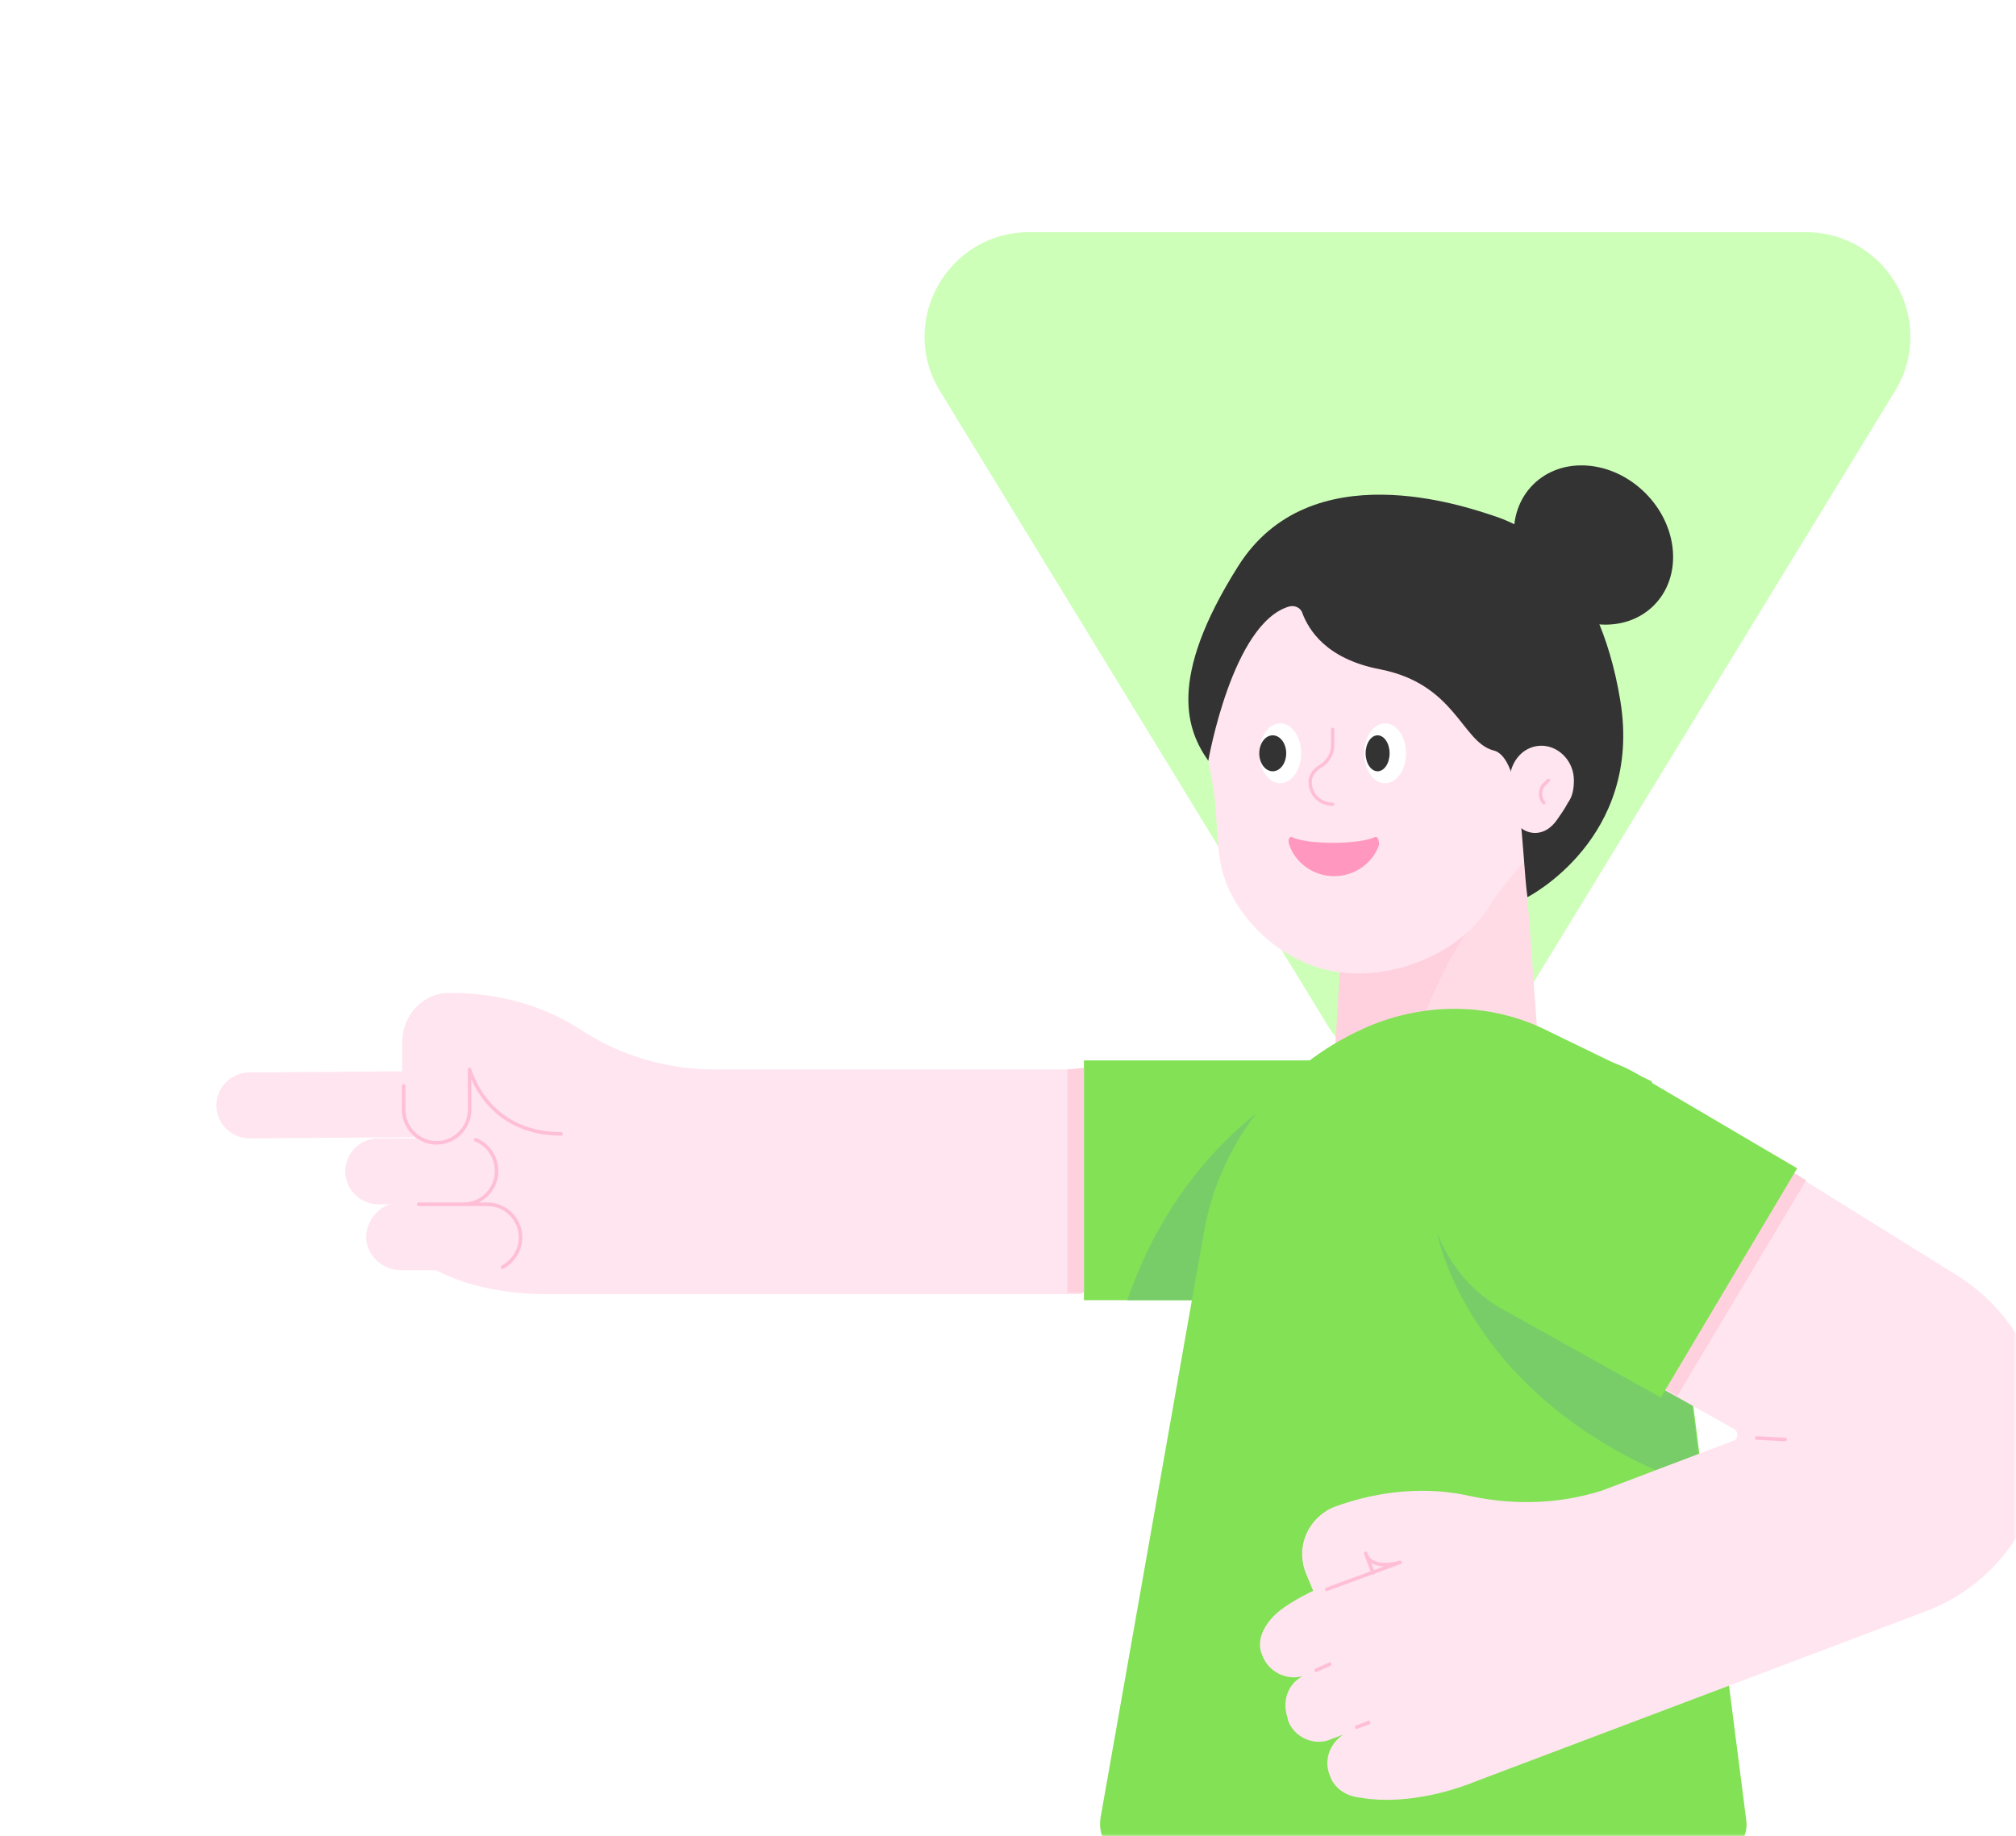 <svg width="382" height="348" viewBox="0 0 382 348" fill="none" xmlns="http://www.w3.org/2000/svg">
<mask id="mask0" mask-type="alpha" maskUnits="userSpaceOnUse" x="0" y="0" width="382" height="348">
<path d="M382 348L3.05176e-05 348L2.19259e-06 24C1.03382e-06 10.745 10.745 2.02057e-06 24 8.61793e-07L358 -2.83374e-05C371.255 -2.94962e-05 382 10.745 382 24L382 348Z" fill="#F06E8C"/>
</mask>
<g mask="url(#mask0)">
<g filter="url(#filter0_d)">
<path d="M251.698 190.526C259.418 203.158 277.763 203.158 285.482 190.526L359.064 70.119C367.126 56.928 357.632 40 342.173 40L195.008 40C179.549 40 170.055 56.928 178.116 70.119L251.698 190.526Z" fill="#CDFFB9"/>
<path d="M288.291 150.394H256.209L253.37 193.266C251.95 204.623 261.035 206.326 272.392 206.326C283.749 206.326 292.55 204.623 291.415 193.266L288.291 150.394Z" fill="#FFDBE5"/>
<path d="M280.91 169.416C274.947 174.242 266.714 193.833 264.727 205.757C258.196 204.906 253.37 202.634 253.086 196.104C253.086 194.968 253.086 193.833 253.086 193.265V192.981L254.506 170.268L280.91 169.416Z" fill="#FFD0DD"/>
<path d="M227.817 130.804C227.817 109.794 245.42 93.043 266.43 93.894C285.168 94.746 300.5 110.362 301.352 129.1C301.635 137.618 299.08 145.851 294.538 152.097C290.563 157.776 285.736 162.034 282.045 167.997C276.083 177.366 262.455 182.192 251.95 179.921C241.161 177.65 233.212 168.281 231.508 160.615C230.656 157.208 230.656 152.949 230.372 149.826C230.088 144.148 228.385 138.753 227.817 132.791C227.817 132.223 227.817 131.371 227.817 130.804Z" fill="#FFE5EF"/>
<path d="M289.427 166.009C289.427 166.009 311.289 154.936 307.03 128.816C302.771 102.979 289.427 95.882 283.465 93.894C277.503 91.907 248.259 81.686 234.631 103.263C221.003 124.841 224.978 134.494 228.953 140.173C228.953 140.173 233.496 114.052 244.284 110.929C245.42 110.645 246.556 111.213 246.84 112.349C247.975 115.188 251.098 120.866 261.603 122.854C275.799 125.693 276.935 136.482 282.897 138.185C288.575 139.321 288.291 157.775 289.427 166.009Z" fill="#333333"/>
<path d="M286.02 144.148C286.02 140.173 288.859 137.05 292.55 137.334C295.673 137.618 298.229 140.457 298.229 143.864C298.229 145.567 297.945 146.987 297.093 148.123C296.525 149.258 295.673 150.394 295.106 151.246C293.97 152.949 292.266 154.085 290.279 153.801C288.292 153.517 286.588 151.814 286.304 149.542C286.304 148.974 286.02 148.407 286.304 147.839C286.304 146.703 286.304 145.567 286.304 144.432C286.02 144.432 286.02 144.148 286.02 144.148Z" fill="#FFE5EF"/>
<path d="M313.38 110.723C318.813 105.291 318.094 95.763 311.774 89.443C305.454 83.123 295.927 82.404 290.494 87.837C285.061 93.27 285.78 102.798 292.1 109.118C298.42 115.437 307.947 116.156 313.38 110.723Z" fill="#333333"/>
<path d="M242.581 144.432C244.776 144.432 246.556 141.89 246.556 138.754C246.556 135.617 244.776 133.075 242.581 133.075C240.386 133.075 238.606 135.617 238.606 138.754C238.606 141.89 240.386 144.432 242.581 144.432Z" fill="white"/>
<path d="M262.455 144.432C264.65 144.432 266.43 141.89 266.43 138.754C266.43 135.617 264.65 133.075 262.455 133.075C260.26 133.075 258.48 135.617 258.48 138.754C258.48 141.89 260.26 144.432 262.455 144.432Z" fill="white"/>
<path d="M241.161 142.16C242.572 142.16 243.716 140.635 243.716 138.753C243.716 136.871 242.572 135.346 241.161 135.346C239.75 135.346 238.606 136.871 238.606 138.753C238.606 140.635 239.75 142.16 241.161 142.16Z" fill="#333333"/>
<path d="M261.035 142.16C262.29 142.16 263.307 140.635 263.307 138.753C263.307 136.871 262.29 135.346 261.035 135.346C259.781 135.346 258.764 136.871 258.764 138.753C258.764 140.635 259.781 142.16 261.035 142.16Z" fill="#333333"/>
<path d="M260.468 154.652C257.344 156.072 247.691 156.072 244.852 154.652C244.284 154.368 244 155.22 244.284 156.072C245.42 159.479 248.827 162.034 252.802 162.034C256.777 162.034 260.184 159.479 261.319 156.072C261.319 155.22 261.035 154.368 260.468 154.652Z" fill="#FF97BF"/>
<path d="M293.402 143.863L292.55 144.715C291.698 145.567 291.698 147.27 292.55 148.122" stroke="#FFBED7" stroke-width="0.63" stroke-miterlimit="10" stroke-linecap="round" stroke-linejoin="round"/>
<path d="M252.518 148.406C250.247 148.406 248.259 146.703 248.259 144.148C248.259 142.728 249.395 141.592 250.531 141.025C251.666 140.173 252.518 138.753 252.518 137.334V134.211" stroke="#FFBED7" stroke-width="0.63" stroke-miterlimit="10" stroke-linecap="round" stroke-linejoin="round"/>
<path d="M76.206 193.549V206.609C76.206 210.016 79.045 212.855 82.452 212.855C82.452 212.855 82.452 212.855 82.736 212.855L88.13 219.102L82.168 236.42C87.562 239.544 95.512 241.247 103.746 241.247H205.104V198.66H135.261C126.459 198.66 117.658 196.104 110.276 191.278C102.894 186.451 94.376 184.18 85.575 184.18C80.465 183.896 76.206 188.155 76.206 193.549Z" fill="#FFE5EF"/>
<path d="M87.278 211.435L47.246 211.719C43.839 211.719 41 208.88 41 205.473C41 202.066 43.839 199.227 47.246 199.227L87.278 198.943C90.685 198.943 93.525 201.782 93.525 205.189C93.525 208.596 90.685 211.435 87.278 211.435Z" fill="#FFE5EF"/>
<path d="M92.105 236.705H75.922C72.515 236.705 69.392 233.866 69.392 230.459C69.392 227.052 72.231 223.929 75.638 223.929H91.821C95.228 223.929 98.351 226.768 98.351 230.175C98.635 233.866 95.796 236.705 92.105 236.705Z" fill="#FFE5EF"/>
<path d="M87.846 224.212H71.663C68.256 224.212 65.417 221.372 65.417 217.965C65.417 214.558 68.256 211.719 71.663 211.719H87.846C91.253 211.719 94.092 214.558 94.092 217.965C94.092 221.372 91.253 224.212 87.846 224.212Z" fill="#FFE5EF"/>
<path d="M90.118 212.004C92.389 212.855 94.093 215.127 94.093 217.966C94.093 221.373 91.253 224.212 87.846 224.212H79.329H92.389C95.796 224.212 98.635 227.051 98.635 230.458C98.635 233.013 97.216 235.001 95.228 236.136" stroke="#FFBED7" stroke-width="0.671" stroke-miterlimit="10" stroke-linecap="round" stroke-linejoin="round"/>
<path d="M106.301 210.867C92.105 210.867 88.982 198.659 88.982 198.659V206.325C88.982 209.732 86.143 212.571 82.736 212.571C79.329 212.571 76.49 209.732 76.49 206.325V201.782" stroke="#FFBED7" stroke-width="0.671" stroke-miterlimit="10" stroke-linecap="round" stroke-linejoin="round"/>
<path d="M251.95 242.383H205.388V196.956H251.95C264.443 196.956 274.664 207.177 274.664 219.67C274.38 232.162 264.443 242.383 251.95 242.383Z" fill="#82E155"/>
<path d="M213.622 242.382H233.496L245.704 202.066C245.704 201.782 223.843 212.571 213.622 242.382Z" fill="#78CD69"/>
<path d="M202.265 198.66V240.963H205.388V198.376L202.265 198.66Z" fill="#FFD0DD"/>
<path d="M312.992 200.931L293.118 191.277C282.897 186.167 270.973 185.883 260.184 190.142C243.433 196.956 231.224 211.72 228.101 229.606L208.511 340.618C207.943 344.593 210.782 348 214.757 348H324.633C328.324 348 331.447 344.593 330.879 340.902L312.992 200.931Z" fill="#82E155"/>
<path d="M320.374 259.985L272.392 229.89C272.392 229.89 278.354 262.824 322.645 278.156L320.374 259.985Z" fill="#78CD69"/>
<path d="M328.608 266.8C329.46 267.368 329.46 268.787 328.324 269.071L303.623 278.44C295.673 280.996 287.156 281.28 278.922 279.576C270.405 277.589 261.319 278.44 252.802 281.564C247.975 283.551 245.42 288.945 247.408 294.056L248.827 297.463C248.827 297.463 245.136 299.166 242.581 301.154C240.026 303.141 237.754 306.548 239.174 309.671C240.31 312.794 243.717 314.498 246.84 313.646C244.001 315.066 242.865 318.473 244.001 321.596V321.88C245.136 325.287 249.111 326.99 252.234 325.571L254.505 324.719C251.95 326.422 250.815 329.546 251.95 332.385C252.802 334.94 255.073 336.36 257.629 336.643C263.875 337.779 272.108 336.643 279.774 333.52L364.665 301.438C378.577 296.327 387.662 282.983 387.662 267.936C387.662 255.443 381.132 244.086 370.627 237.556L311.289 200.647C297.945 191.846 280.058 196.956 273.244 211.436C269.553 223.645 274.948 236.705 286.02 242.951L328.608 266.8Z" fill="#FFE5EF"/>
<path d="M332.867 268.503L338.261 268.787" stroke="#FFBED7" stroke-width="0.671" stroke-miterlimit="10" stroke-linecap="round" stroke-linejoin="round"/>
<path d="M251.383 297.179L265.294 292.068C265.294 292.068 259.9 293.772 258.764 290.365L260.184 294.056" stroke="#FFBED7" stroke-width="0.671" stroke-miterlimit="10" stroke-linecap="round" stroke-linejoin="round"/>
<path d="M257.061 323.298L259.332 322.447" stroke="#FFBED7" stroke-width="0.671" stroke-miterlimit="10" stroke-linecap="round" stroke-linejoin="round"/>
<path d="M249.395 312.51L251.95 311.374" stroke="#FFBED7" stroke-width="0.671" stroke-miterlimit="10" stroke-linecap="round" stroke-linejoin="round"/>
<path d="M334.854 215.127L308.166 255.159L317.819 260.554L342.236 219.67L334.854 215.127Z" fill="#FFD0DD"/>
<path d="M289.143 196.672C281.477 198.943 275.231 204.054 271.824 211.436V211.72C267.849 224.212 273.528 238.124 285.168 244.37L314.696 260.837L340.532 217.398L311.573 200.363C304.759 195.82 296.525 194.685 289.143 196.672Z" fill="#82E155"/>
</g>
</g>
<defs>
<filter id="filter0_d" x="25" y="28" width="378.662" height="340" filterUnits="userSpaceOnUse" color-interpolation-filters="sRGB">
<feFlood flood-opacity="0" result="BackgroundImageFix"/>
<feColorMatrix in="SourceAlpha" type="matrix" values="0 0 0 0 0 0 0 0 0 0 0 0 0 0 0 0 0 0 127 0"/>
<feOffset dy="4"/>
<feGaussianBlur stdDeviation="8"/>
<feColorMatrix type="matrix" values="0 0 0 0 0 0 0 0 0 0 0 0 0 0 0 0 0 0 0.08 0"/>
<feBlend mode="normal" in2="BackgroundImageFix" result="effect1_dropShadow"/>
<feBlend mode="normal" in="SourceGraphic" in2="effect1_dropShadow" result="shape"/>
</filter>
</defs>
</svg>
